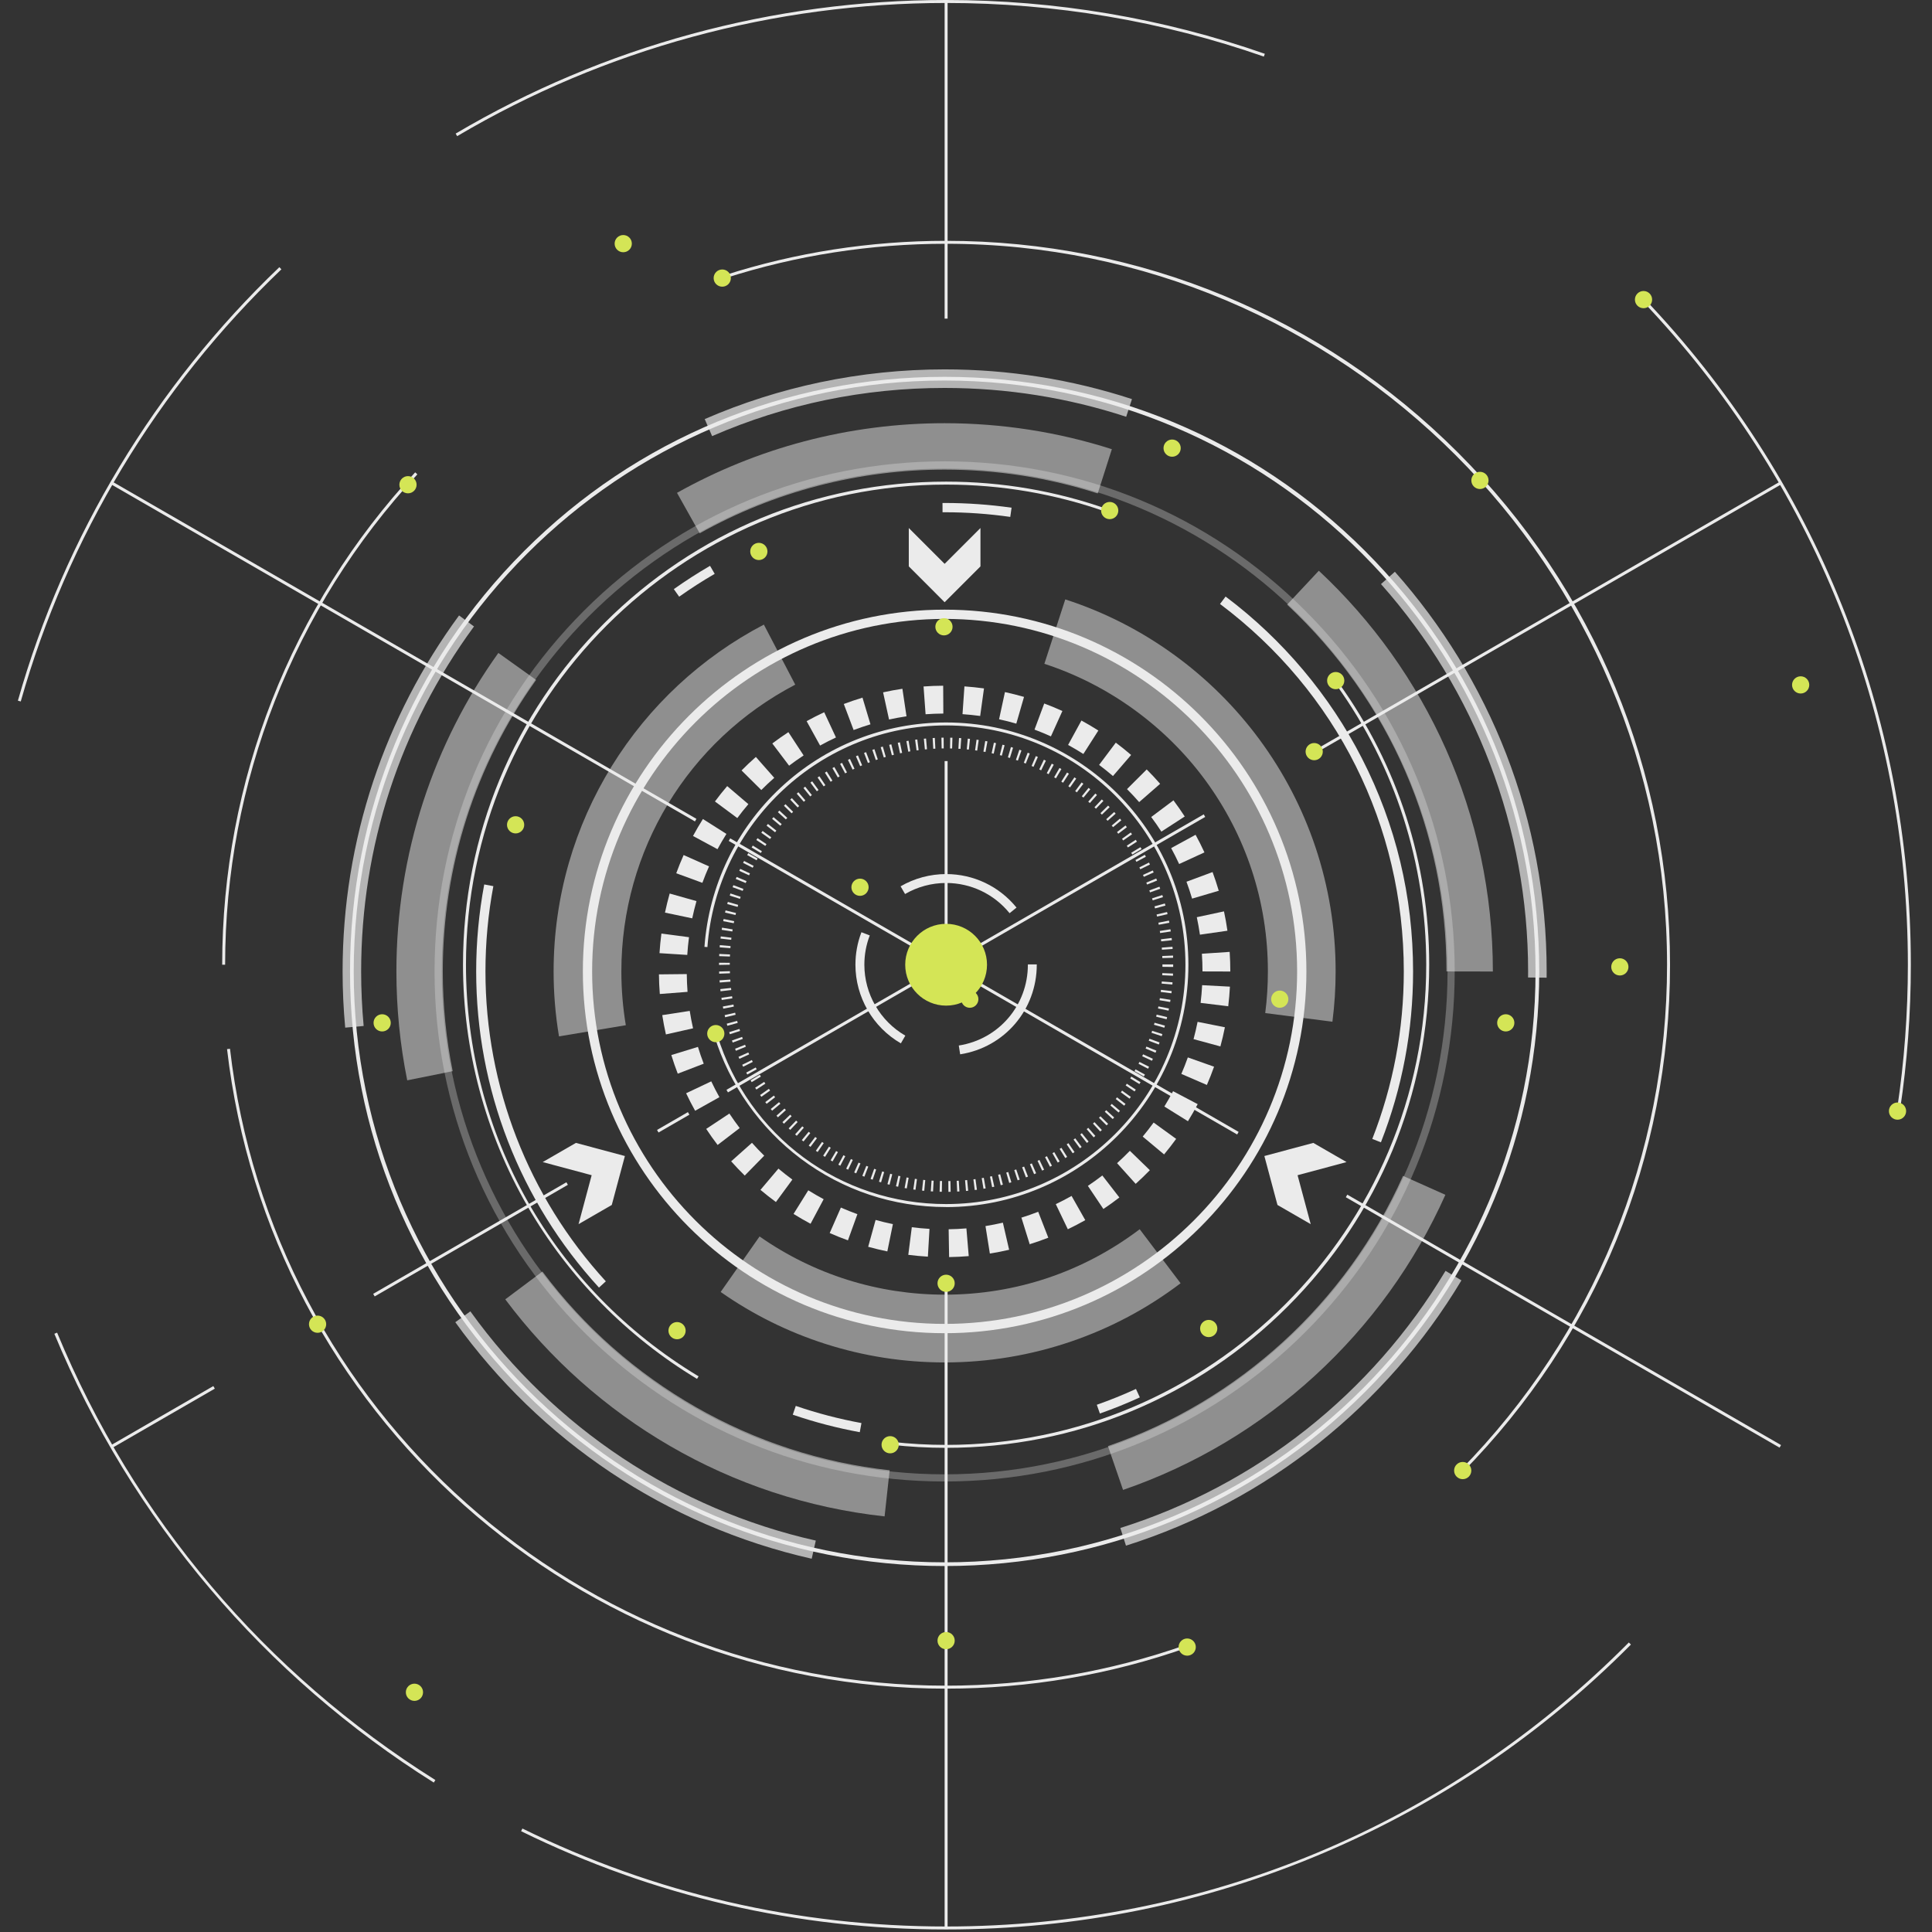 <svg width="324" height="324" viewBox="0 0 324 324" fill="none" xmlns="http://www.w3.org/2000/svg">
<rect x="0" y="0" width="324" height="324" fill="#333333" stroke="none"/>
<g opacity="0.9">
<path d="M76.669 22.832L76.416 22.402C101.219 7.747 129.66 0 158.665 0C176.999 0 194.979 3.036 212.115 9.021L211.949 9.49C194.868 3.523 176.941 0.498 158.665 0.498C129.751 0.498 101.396 8.219 76.669 22.832Z" fill="white"/>
<path d="M3.48 117.639L3 117.502C10.83 89.884 25.991 64.745 46.848 44.805L47.191 45.166C26.399 65.045 11.284 90.104 3.48 117.639Z" fill="white"/>
<path d="M72.745 298.938C58.609 290.068 45.964 279.109 35.16 266.356C24.287 253.523 15.522 239.163 9.115 223.677L9.577 223.486C22.457 254.617 44.394 280.56 73.012 298.515L72.748 298.938H72.745Z" fill="white"/>
<path d="M158.665 323.575C133.642 323.575 109.662 318.03 87.39 307.096L87.61 306.648C109.814 317.55 133.721 323.076 158.665 323.076C202.004 323.076 242.665 306.161 273.157 275.445L273.511 275.795C258.642 290.772 241.293 302.537 221.948 310.753C201.921 319.261 180.631 323.575 158.665 323.575Z" fill="white"/>
<path d="M318.651 186.045L318.156 185.969C319.348 178.024 319.954 169.888 319.954 161.787C319.954 120.029 304.089 80.441 275.283 50.313L275.644 49.97C304.54 80.192 320.452 119.903 320.452 161.791C320.452 169.916 319.846 178.078 318.651 186.049V186.045Z" fill="white"/>
<path d="M245.278 246.899L244.921 246.549C267.266 223.814 279.568 193.712 279.568 161.787C279.568 95.122 225.331 40.881 158.661 40.881C145.987 40.881 133.505 42.827 121.564 46.667L121.412 46.194C133.404 42.339 145.937 40.386 158.661 40.386C191.117 40.386 221.609 53.006 244.527 75.925C267.442 98.843 280.066 129.335 280.066 161.791C280.066 194.246 267.71 224.074 245.275 246.902L245.278 246.899Z" fill="white"/>
<path d="M158.665 283.192C97.003 283.192 45.159 237.084 38.076 175.941L38.571 175.883C45.624 236.773 97.255 282.69 158.665 282.69C172.494 282.69 186.056 280.38 198.968 275.824L199.134 276.293C186.168 280.867 172.555 283.188 158.665 283.188V283.192Z" fill="white"/>
<path d="M37.759 161.787H37.261C37.261 131.035 48.754 101.713 69.626 79.213L69.99 79.553C49.205 101.959 37.755 131.162 37.755 161.787H37.759Z" fill="white"/>
<path d="M158.665 242.805C155.597 242.805 152.507 242.632 149.478 242.293L149.532 241.798C152.543 242.138 155.615 242.311 158.661 242.311C203.062 242.311 239.181 206.191 239.181 161.791C239.181 144.818 233.976 128.592 224.125 114.867L224.529 114.575C234.442 128.386 239.68 144.713 239.68 161.787C239.68 183.446 231.258 203.794 215.963 219.089C200.669 234.384 180.32 242.805 158.661 242.805H158.665Z" fill="white"/>
<path d="M116.896 231.243C105.143 224.164 95.306 214.144 88.447 202.264C81.379 190.019 77.647 176.024 77.647 161.787C77.647 140.128 86.069 119.78 101.363 104.485C116.658 89.191 137.006 80.769 158.665 80.769C167.993 80.769 177.136 82.336 185.836 85.429L185.67 85.899C177.021 82.827 167.935 81.267 158.665 81.267C114.265 81.267 78.145 117.387 78.145 161.787C78.145 190.301 92.729 216.104 117.152 230.814L116.896 231.24V231.243Z" fill="white"/>
<path d="M158.665 202.423C149.789 202.423 141.36 199.618 134.292 194.315C127.455 189.186 122.314 181.879 119.816 173.746L120.293 173.598C125.491 190.539 140.912 201.925 158.665 201.925C180.797 201.925 198.799 183.919 198.799 161.791C198.799 139.663 180.793 121.657 158.665 121.657C137.739 121.657 120.156 137.984 118.636 158.827L118.138 158.791C118.881 148.572 123.426 139.085 130.931 132.079C138.475 125.036 148.323 121.159 158.661 121.159C181.067 121.159 199.297 139.388 199.297 161.794C199.297 184.2 181.067 202.43 158.661 202.43L158.665 202.423Z" fill="white"/>
<path d="M158.914 215.385H158.416V323.329H158.914V215.385Z" fill="white"/>
<path d="M225.945 200.345L225.696 200.776L298.436 242.772L298.685 242.341L225.945 200.345Z" fill="white"/>
<path d="M158.79 161.573L158.541 162.005L207.472 190.255L207.721 189.823L158.79 161.573Z" fill="white"/>
<path d="M298.441 80.81L220.716 125.666L220.965 126.097L298.69 81.241L298.441 80.81Z" fill="white"/>
<path d="M201.868 136.569L158.538 161.575L158.787 162.007L202.117 137L201.868 136.569Z" fill="white"/>
<path d="M158.914 0.249H158.416V53.432H158.914V0.249Z" fill="white"/>
<path d="M158.914 127.635H158.416V161.787H158.914V127.635Z" fill="white"/>
<path d="M18.894 80.801L18.645 81.232L116.544 137.754L116.793 137.323L18.894 80.801Z" fill="white"/>
<path d="M122.459 140.594L122.21 141.026L158.542 162.002L158.792 161.571L122.459 140.594Z" fill="white"/>
<path d="M35.775 232.446L18.649 242.338L18.898 242.77L36.024 232.878L35.775 232.446Z" fill="white"/>
<path d="M94.984 198.267L62.584 216.98L62.833 217.411L95.233 198.698L94.984 198.267Z" fill="white"/>
<path d="M115.363 186.504L110.187 189.494L110.436 189.925L115.612 186.935L115.363 186.504Z" fill="white"/>
<path d="M158.538 161.563L121.831 182.765L122.08 183.196L158.787 161.995L158.538 161.563Z" fill="white"/>
<g style="mix-blend-mode:overlay">
<path d="M159.167 210.815V210.801L159.091 206.148H159.105C160.091 206.133 161.084 206.083 162.055 206.003H162.069V206.018L162.459 210.653H162.444C161.372 210.743 160.271 210.797 159.181 210.815H159.167ZM155.608 210.743H155.593C154.51 210.678 153.42 210.577 152.337 210.44H152.323V210.425L152.911 205.809H152.925C153.893 205.935 154.882 206.025 155.864 206.083H155.878L155.608 210.743ZM166 210.223L165.267 205.614H165.278C166.235 205.458 167.209 205.267 168.173 205.047H168.188V205.058L169.234 209.592H169.22C168.166 209.841 167.083 210.05 166.011 210.22H165.996L166 210.223ZM148.803 209.859H148.789C147.72 209.639 146.648 209.379 145.608 209.093L145.594 209.086L146.839 204.592H146.854C147.792 204.852 148.756 205.087 149.724 205.282H149.738V205.3L148.807 209.859H148.803ZM172.707 208.743L171.296 204.206V204.112L171.321 204.195C172.252 203.903 173.184 203.574 174.093 203.224L174.108 203.217L174.115 203.228L175.801 207.563L175.79 207.57C174.775 207.964 173.739 208.328 172.707 208.649V208.74V208.743ZM142.197 208.007L142.183 208C141.165 207.635 140.143 207.227 139.154 206.79L139.14 206.783L139.147 206.772L141.02 202.506L141.035 202.52C141.941 202.914 142.858 203.282 143.767 203.61L143.782 203.617V203.632L142.201 208.007H142.197ZM179.078 206.148L177.06 201.942L177.071 201.932C177.948 201.513 178.829 201.054 179.692 200.567L179.703 200.56L179.71 200.571L182.002 204.617L181.991 204.628C181.035 205.166 180.064 205.675 179.089 206.141L179.078 206.148ZM135.931 205.227L135.92 205.22C134.963 204.711 134.01 204.159 133.09 203.585L133.079 203.574L133.09 203.563L135.552 199.614L135.562 199.625C136.393 200.145 137.255 200.639 138.118 201.101L138.129 201.109L135.934 205.227H135.931ZM185.042 202.747L185.031 202.737L182.439 198.874L182.454 198.863C183.258 198.325 184.067 197.744 184.85 197.141L184.861 197.131L184.872 197.141L187.72 200.82L187.709 200.831C186.843 201.498 185.951 202.141 185.056 202.74L185.045 202.751L185.042 202.747ZM130.122 201.582L130.112 201.571C129.238 200.928 128.375 200.253 127.541 199.553L127.531 199.542L130.541 195.983H130.581L130.566 195.997C131.314 196.622 132.086 197.235 132.873 197.809L132.884 197.82L132.873 197.831L130.122 201.582ZM190.456 198.535L187.334 195.066L187.345 195.055C188.07 194.398 188.785 193.712 189.471 193.005L189.482 192.994L189.493 193.005L192.832 196.243L192.821 196.253C192.063 197.037 191.269 197.798 190.467 198.52L190.456 198.531V198.535ZM124.895 197.145L124.885 197.134C124.112 196.38 123.361 195.589 122.639 194.781L122.625 194.795V194.752L122.632 194.745L126.105 191.651L126.116 191.662C126.762 192.391 127.448 193.109 128.151 193.799L128.162 193.81L128.151 193.82L124.895 197.145ZM195.214 193.597L195.203 193.586L191.633 190.604L191.644 190.593C192.269 189.842 192.879 189.059 193.456 188.265L193.467 188.254L193.478 188.265L197.246 190.994L197.236 191.005C196.597 191.886 195.922 192.752 195.229 193.586L195.218 193.597H195.214ZM120.347 192.008L120.336 191.998C119.672 191.131 119.037 190.236 118.441 189.333L118.43 189.323L118.441 189.312L122.314 186.749H122.376L122.336 186.771C122.874 187.579 123.448 188.384 124.04 189.164L124.051 189.175L124.04 189.185L120.347 192.012V192.008ZM199.225 188.034L199.21 188.023L195.257 185.561H195.265C195.777 184.724 196.268 183.865 196.719 183.006L196.727 182.995L196.741 183.002L200.856 185.168L200.849 185.179C200.34 186.146 199.795 187.103 199.228 188.016L199.221 188.03L199.225 188.034ZM116.575 186.276L116.568 186.265C116.037 185.316 115.532 184.338 115.07 183.352L115.062 183.341L115.077 183.334L119.279 181.345L119.286 181.359C119.701 182.24 120.156 183.125 120.639 183.984L120.647 183.998L116.575 186.276ZM202.394 181.951L202.383 181.944L198.113 180.096L198.12 180.082C198.506 179.19 198.871 178.266 199.196 177.342L199.203 177.331L203.603 178.887L203.596 178.901C203.231 179.926 202.831 180.948 202.401 181.937L202.394 181.951ZM113.662 180.056L113.655 180.042C113.265 179.031 112.907 177.992 112.586 176.945V176.93H112.597L117.044 175.566L117.051 175.58C117.337 176.522 117.661 177.461 118.012 178.374V178.385L118.001 178.392L113.658 180.056H113.662ZM204.661 175.483H204.647L200.156 174.263L200.163 174.248C200.419 173.299 200.647 172.331 200.835 171.378V171.364L205.415 172.274V172.288C205.202 173.353 204.953 174.421 204.665 175.472V175.486L204.661 175.483ZM111.673 173.479V173.465C111.434 172.418 111.229 171.335 111.063 170.252V170.238H111.074L115.672 169.53V169.545C115.82 170.512 116.008 171.487 116.225 172.44V172.454H116.214L111.676 173.476L111.673 173.479ZM205.96 168.747L201.344 168.187V168.173C201.463 167.202 201.549 166.213 201.6 165.231V165.216H201.618L206.26 165.462V165.476C206.202 166.552 206.112 167.646 205.979 168.722L206.029 168.747H205.96ZM110.651 166.696V166.682C110.565 165.603 110.514 164.505 110.507 163.419V163.404H110.521L115.185 163.354L115.174 163.375C115.185 164.354 115.228 165.346 115.301 166.321V166.336L110.651 166.696ZM206.329 162.924L201.661 162.91C201.661 161.928 201.625 160.935 201.56 159.957V159.943H201.575L206.217 159.632V159.647C206.289 160.726 206.325 161.823 206.325 162.91V162.924H206.329ZM115.257 160.141H115.243L110.601 159.845V159.831C110.669 158.759 110.774 157.661 110.918 156.575V156.56H110.936L115.546 157.17V157.185C115.416 158.156 115.319 159.145 115.257 160.123V160.137V160.141ZM201.228 156.744V156.73C201.087 155.762 200.914 154.784 200.708 153.828V153.813H200.719L205.267 152.838V152.853C205.495 153.907 205.686 154.99 205.841 156.073V156.087H205.831L201.224 156.748L201.228 156.744ZM116.088 154.004H116.073L111.521 153.048V153.033C111.745 151.979 112.008 150.911 112.301 149.86L112.308 149.846L116.799 151.117V151.127C116.532 152.07 116.293 153.033 116.091 153.994V154.008L116.088 154.004ZM199.929 150.694L199.91 150.683C199.633 149.745 199.318 148.799 198.979 147.882L198.972 147.871L198.986 147.864L203.347 146.247L203.354 146.261C203.73 147.279 204.076 148.323 204.379 149.355H204.477L199.925 150.698L199.929 150.694ZM117.784 148.052L117.773 148.045L113.405 146.446L113.413 146.435C113.781 145.428 114.192 144.41 114.64 143.406L114.647 143.392L118.91 145.294L118.903 145.305C118.506 146.189 118.138 147.106 117.795 148.034L117.788 148.048L117.784 148.052ZM197.745 144.897L197.737 144.883C197.329 143.995 196.885 143.107 196.413 142.244L196.405 142.229L196.416 142.222L200.502 139.995L200.51 140.009C201.03 140.959 201.524 141.944 201.979 142.933L201.986 142.944L201.972 142.955L197.748 144.897H197.745ZM120.322 142.41L120.311 142.403L116.217 140.193L116.225 140.183C116.741 139.226 117.297 138.277 117.874 137.36L117.885 137.349L117.896 137.36L121.823 139.85C121.296 140.684 120.798 141.54 120.333 142.399L120.325 142.41H120.322ZM194.774 139.457L194.756 139.45C194.225 138.63 193.662 137.818 193.07 137.028L193.059 137.017L193.07 137.006L196.792 134.219L196.802 134.23C197.449 135.096 198.077 135.995 198.669 136.908H198.712L198.669 136.937L194.774 139.457ZM123.643 137.19L123.632 137.179L119.896 134.407L119.907 134.396C120.553 133.526 121.239 132.663 121.943 131.84L121.957 131.833L121.964 131.84L125.524 134.873H125.491C124.859 135.613 124.242 136.389 123.657 137.179L123.646 137.19H123.643ZM191.038 134.515L191.027 134.504C190.384 133.768 189.709 133.042 189.012 132.346L189.002 132.335L192.305 129.036L192.315 129.046C193.081 129.812 193.832 130.613 194.546 131.436L194.557 131.447L194.546 131.458L191.041 134.515H191.038ZM127.675 132.49L127.664 132.479L124.361 129.205L124.372 129.194C125.137 128.422 125.935 127.667 126.747 126.953L126.758 126.942L126.769 126.953L129.844 130.443L129.834 130.454C129.097 131.1 128.375 131.783 127.682 132.479L127.671 132.49H127.675ZM186.644 130.144L186.634 130.133C185.886 129.49 185.11 128.869 184.331 128.285L184.32 128.274L184.331 128.263L187.125 124.541L187.135 124.552C188.002 125.202 188.861 125.895 189.68 126.599L189.691 126.61L189.68 126.621L186.644 130.144ZM132.335 128.407L129.52 124.682L129.53 124.671C130.4 124.014 131.299 123.379 132.202 122.791L132.212 122.78L134.768 126.686L134.757 126.696C133.934 127.234 133.122 127.808 132.342 128.4L132.332 128.411L132.335 128.407ZM181.677 126.444L181.667 126.436C180.836 125.906 179.984 125.4 179.133 124.935L179.118 124.928L179.129 124.913L181.36 120.83L181.371 120.841C182.324 121.361 183.266 121.917 184.175 122.498L184.19 122.491L184.197 122.509L181.685 126.44L181.677 126.444ZM137.53 125.029L135.274 120.942L135.288 120.932C136.241 120.405 137.223 119.906 138.205 119.452L138.219 119.444L138.226 119.455L140.19 123.671L140.179 123.682C139.302 124.09 138.418 124.538 137.548 125.021L137.533 125.029H137.53ZM176.245 123.487H176.194L176.205 123.476C175.321 123.076 174.415 122.7 173.505 122.361L173.49 122.354L175.118 117.982H175.133C176.151 118.365 177.165 118.784 178.151 119.231H178.169L178.158 119.253L176.245 123.484V123.487ZM143.154 122.43L141.508 118.062L141.522 118.055C142.529 117.676 143.569 117.322 144.616 117.008V116.914L145.98 121.473H145.966C145.027 121.758 144.081 122.076 143.168 122.422L143.154 122.43ZM170.437 121.354H170.426C169.491 121.08 168.527 120.838 167.563 120.628H167.549V120.61L168.531 116.066H168.545C169.61 116.3 170.675 116.567 171.714 116.867L171.729 116.874L170.433 121.358L170.437 121.354ZM149.095 120.668L148.096 116.105H148.11C149.168 115.867 150.251 115.672 151.323 115.51H151.337V115.524L152.023 120.127H152.009C151.048 120.271 150.07 120.451 149.11 120.661H149.095V120.668ZM164.329 120.098L164.343 120.065C163.383 119.935 162.401 119.834 161.43 119.766H161.416V119.751L161.737 115.109H161.751C162.838 115.188 163.932 115.3 165.004 115.445H165.018L164.376 120.069L164.325 120.101L164.329 120.098ZM155.221 119.776V119.762L154.882 115.123H154.896C155.972 115.044 157.069 115.001 158.163 114.997L158.174 115.012L158.199 119.665H158.185C157.207 119.672 156.214 119.708 155.236 119.78H155.221V119.776Z" fill="white"/>
</g>
<path d="M158.416 223.58C124.964 223.58 97.746 196.362 97.746 162.91C97.746 129.458 124.964 102.24 158.416 102.24C191.868 102.24 219.086 129.458 219.086 162.91C219.086 196.362 191.868 223.58 158.416 223.58ZM158.416 103.792C125.82 103.792 99.302 130.31 99.302 162.906C99.302 195.503 125.82 222.02 158.416 222.02C191.012 222.02 217.53 195.503 217.53 162.906C217.53 130.31 191.012 103.792 158.416 103.792Z" fill="white"/>
<path opacity="0.5" d="M158.43 228.482H158.405C151.579 228.482 144.847 227.435 138.392 225.366C132.147 223.367 126.253 220.443 120.871 216.674L120.86 216.663L120.867 216.652L127.379 207.361H127.386C136.512 213.743 147.244 217.114 158.42 217.118C170.332 217.118 181.638 213.324 191.117 206.155L191.128 206.144L197.986 215.201L197.976 215.212C192.409 219.432 186.247 222.71 179.649 224.966C172.83 227.298 165.693 228.482 158.438 228.482H158.43ZM93.743 173.804V173.79C93.144 170.22 92.841 166.559 92.841 162.91C92.841 156.719 93.707 150.593 95.403 144.698C97.053 138.988 99.475 133.523 102.612 128.454C108.825 118.405 117.636 110.21 128.086 104.756L128.101 104.745L128.108 104.76L133.364 114.817L133.35 114.824C115.369 124.227 104.2 142.655 104.204 162.91C104.204 165.935 104.453 168.963 104.948 171.916V171.931H104.937L93.746 173.801L93.743 173.804ZM223.45 171.342H223.435L212.184 169.895V169.884C212.48 167.584 212.628 165.238 212.628 162.91C212.628 151.229 208.967 140.103 202.051 130.732C195.359 121.675 185.811 114.784 175.158 111.33H175.147V111.311L178.649 100.518L178.663 100.525C185.172 102.634 191.29 105.749 196.846 109.774C202.333 113.748 207.159 118.527 211.187 123.978C215.259 129.49 218.429 135.576 220.602 142.063C222.847 148.767 223.988 155.78 223.988 162.906C223.988 165.718 223.807 168.552 223.45 171.324V171.339V171.342Z" fill="white"/>
<g style="mix-blend-mode:overlay">
<path d="M144.186 240.181C140.385 239.484 136.606 238.499 132.949 237.246L133.454 235.773C137.035 237.001 140.742 237.968 144.468 238.65L144.186 240.181ZM184.453 237.051L183.937 235.582C186.157 234.802 188.366 233.911 190.503 232.929L191.153 234.344C188.973 235.344 186.72 236.257 184.453 237.051ZM100.45 215.934C87.169 201.423 79.856 182.594 79.856 162.91C79.856 158.008 80.311 153.102 81.206 148.323L82.737 148.608C81.856 153.29 81.412 158.102 81.412 162.906C81.412 182.201 88.581 200.657 101.598 214.88L100.45 215.93V215.934ZM231.583 191.568L230.135 191.001C233.64 182.056 235.42 172.606 235.42 162.91C235.42 138.45 224.186 115.99 204.6 101.287L205.535 100.042C215.082 107.211 222.995 116.603 228.413 127.209C234.095 138.327 236.976 150.337 236.976 162.91C236.976 172.801 235.164 182.442 231.583 191.568ZM113.9 100.067L113.001 98.796C114.961 97.407 117.004 96.093 119.076 94.891L119.856 96.237C117.824 97.414 115.82 98.703 113.9 100.067ZM169.422 86.686C165.802 86.169 162.102 85.906 158.416 85.906H158.066L158.059 84.35H158.416C162.174 84.35 165.95 84.617 169.642 85.144L169.422 86.686Z" fill="white"/>
</g>
<path opacity="0.3" d="M158.416 248.447C135.566 248.447 114.088 239.549 97.93 223.392C81.773 207.234 72.875 185.756 72.875 162.906C72.875 140.056 81.773 118.578 97.93 102.421C114.088 86.263 135.566 77.365 158.416 77.365C181.266 77.365 202.744 86.263 218.902 102.421C235.059 118.578 243.957 140.056 243.957 162.906C243.957 185.756 235.059 207.234 218.902 223.392C202.744 239.549 181.266 248.447 158.416 248.447ZM158.416 78.571C111.911 78.571 74.077 116.405 74.077 162.91C74.077 209.415 111.911 247.249 158.416 247.249C204.921 247.249 242.755 209.415 242.755 162.91C242.755 116.405 204.921 78.571 158.416 78.571Z" fill="white"/>
<path opacity="0.5" d="M148.348 254.299H148.334C141.937 253.602 135.609 252.227 129.523 250.213C123.571 248.242 117.799 245.65 112.366 242.495C107.005 239.387 101.937 235.716 97.299 231.586C92.674 227.467 88.451 222.868 84.747 217.916L84.737 217.905L84.747 217.894L90.963 213.241L90.974 213.252C104.926 231.907 126.141 244.047 149.178 246.563H149.193V246.578L148.348 254.295V254.299ZM188.341 249.866L188.334 249.852L185.807 242.513L185.821 242.506C207.773 234.95 225.8 218.443 235.286 197.21L235.294 197.199L242.394 200.372L242.387 200.383C239.827 206.112 236.662 211.599 232.98 216.696C229.327 221.753 225.143 226.453 220.544 230.673C215.934 234.9 210.881 238.668 205.524 241.874C200.095 245.119 194.315 247.808 188.348 249.859L188.337 249.866H188.341ZM68.29 181.172V181.157C67.085 175.19 66.478 169.046 66.478 162.91C66.478 153.167 67.994 143.576 70.987 134.392C73.882 125.505 78.116 117.138 83.567 109.514L83.578 109.503L83.589 109.51L89.906 114.026L89.895 114.037C79.668 128.353 74.261 145.254 74.257 162.913C74.257 168.537 74.813 174.162 75.914 179.623V179.638L68.29 181.175V181.172ZM250.354 162.924L242.575 162.91C242.575 139.352 233.084 117.509 215.866 101.406L215.855 101.395L215.866 101.385L221.169 95.713L221.179 95.724C225.666 99.912 229.749 104.572 233.312 109.568C236.904 114.607 239.997 120.025 242.499 125.668C245.051 131.418 247.007 137.446 248.321 143.59C249.671 149.904 250.357 156.401 250.357 162.91V162.924H250.354ZM117.34 89.436L117.333 89.422L113.535 82.65L113.55 82.642C120.257 78.885 127.422 75.982 134.851 74.022C142.5 72.001 150.427 70.972 158.405 70.972H158.412C167.978 70.972 177.411 72.434 186.431 75.322L186.457 75.278V75.333L185.995 76.787L184.092 82.744H184.078C175.811 80.098 167.177 78.755 158.412 78.755C144.024 78.755 129.826 82.448 117.351 89.433L117.34 89.443V89.436Z" fill="white"/>
<path d="M158.416 262.627C131.779 262.627 106.738 252.256 87.906 233.42C69.074 214.588 58.699 189.543 58.699 162.91C58.699 136.277 69.07 111.232 87.906 92.4C106.738 73.567 131.783 63.193 158.416 63.193C185.049 63.193 210.094 73.564 228.926 92.4C247.758 111.232 258.133 136.277 258.133 162.91C258.133 189.543 247.762 214.588 228.926 233.42C210.094 252.252 185.049 262.627 158.416 262.627ZM158.416 63.814C103.775 63.814 59.32 108.268 59.32 162.91C59.32 217.551 103.775 262.006 158.416 262.006C213.057 262.006 257.512 217.551 257.512 162.91C257.512 108.268 213.057 63.814 158.416 63.814Z" fill="white"/>
<path opacity="0.7" d="M136.125 261.399H136.111C130.072 260.035 124.13 258.1 118.445 255.645C112.853 253.234 107.449 250.292 102.374 246.899C97.346 243.538 92.591 239.701 88.234 235.488C83.892 231.286 79.899 226.666 76.373 221.76L76.362 221.767V221.735L76.369 221.728L78.881 219.919L78.892 219.93C92.916 239.452 113.481 253.097 136.793 258.356H136.808V258.374L136.125 261.392V261.399ZM188.836 259.205L188.821 259.194L187.886 256.248L187.915 256.23V256.237C210.718 249.036 230.07 233.73 242.409 213.136L242.419 213.122L242.43 213.133L245.087 214.721L245.076 214.736C241.957 219.941 238.34 224.901 234.33 229.471C230.33 234.03 225.894 238.25 221.15 242.022C216.378 245.812 211.238 249.184 205.874 252.043C200.434 254.945 194.705 257.353 188.836 259.208V259.205ZM57.891 172.342V172.328C57.602 169.22 57.454 166.054 57.454 162.91C57.454 151.987 59.19 141.24 62.612 130.967C65.922 121.036 70.756 111.701 76.972 103.229L76.99 103.222H76.997L79.517 105.077H79.477C67.106 121.939 60.565 141.933 60.565 162.91C60.565 165.949 60.706 169.025 60.984 172.043V172.057H60.973L57.891 172.339V172.342ZM259.371 163.96L256.259 163.928V163.913C256.259 163.541 256.267 163.217 256.267 162.91C256.267 138.934 247.509 115.871 231.604 97.962L231.594 97.952L233.922 95.887L233.933 95.898C237.893 100.359 241.477 105.193 244.585 110.275C247.726 115.409 250.422 120.852 252.592 126.447C257.093 138.071 259.378 150.34 259.378 162.913C259.378 163.282 259.378 163.621 259.371 163.949V163.964V163.96ZM119.423 73.134L119.416 73.123L118.181 70.282L118.196 70.275C124.412 67.572 130.931 65.496 137.566 64.103C144.377 62.673 151.388 61.947 158.412 61.947V61.962L158.423 61.947C169.151 61.947 179.714 63.623 189.818 66.925L189.832 66.933L188.865 69.889H188.85C179.06 66.684 168.819 65.059 158.42 65.059C144.872 65.059 131.758 67.774 119.437 73.131L119.427 73.138L119.423 73.134Z" fill="white"/>
<path d="M158.416 94.558L152.406 88.548V94.984L158.416 100.995L164.426 94.984V88.548L158.416 94.558Z" fill="white"/>
<path d="M99.223 197.084L97.024 205.292L102.594 202.076L104.796 193.867L96.584 191.666L91.014 194.882L99.223 197.084Z" fill="white"/>
<path d="M217.606 197.084L225.818 194.882L220.244 191.666L212.036 193.867L214.234 202.076L219.808 205.292L217.606 197.084Z" fill="white"/>
<path d="M161.022 176.811L160.791 175.335C167.502 174.288 172.375 168.592 172.375 161.787V161.729H173.869V161.776C173.869 169.332 168.466 175.649 161.022 176.811ZM151.077 174.97C146.377 172.259 143.457 167.209 143.457 161.787C143.457 159.91 143.796 158.073 144.464 156.336L145.861 156.874C145.258 158.441 144.955 160.094 144.955 161.791C144.955 166.678 147.587 171.23 151.824 173.678L151.077 174.974V174.97ZM169.31 153.145C166.693 149.925 162.813 148.077 158.665 148.077C156.243 148.077 153.86 148.716 151.781 149.929L151.03 148.637C153.341 147.294 155.983 146.583 158.669 146.583C163.267 146.583 167.57 148.633 170.473 152.203L169.31 153.145Z" fill="white"/>
<path d="M158.665 168.646C162.453 168.646 165.524 165.575 165.524 161.787C165.524 157.999 162.453 154.929 158.665 154.929C154.877 154.929 151.806 157.999 151.806 161.787C151.806 165.575 154.877 168.646 158.665 168.646Z" fill="#E6F85A"/>
<path d="M159.051 199.87L159.037 198.066C159.152 198.066 159.271 198.066 159.387 198.062L159.423 199.867C159.3 199.867 159.178 199.87 159.051 199.874V199.87ZM157.947 199.863C157.824 199.863 157.698 199.86 157.575 199.856L157.629 198.051C157.744 198.051 157.864 198.058 157.979 198.058L157.947 199.863ZM160.524 199.827L160.441 198.026C160.556 198.019 160.676 198.015 160.791 198.008L160.896 199.809C160.773 199.816 160.65 199.824 160.524 199.827ZM156.47 199.809C156.347 199.802 156.225 199.795 156.098 199.787L156.221 197.986C156.337 197.993 156.452 198.001 156.571 198.008L156.47 199.809ZM161.997 199.726L161.845 197.928C161.961 197.918 162.076 197.907 162.192 197.896L162.365 199.694C162.242 199.704 162.12 199.715 161.997 199.726ZM154.997 199.697C154.875 199.686 154.752 199.672 154.629 199.661L154.821 197.867C154.936 197.878 155.052 197.892 155.167 197.903L154.997 199.701V199.697ZM163.466 199.571L163.242 197.78C163.358 197.766 163.473 197.752 163.589 197.737L163.831 199.524C163.708 199.542 163.585 199.556 163.462 199.571H163.466ZM153.528 199.528L153.164 199.477L153.424 197.69L153.774 197.737L153.532 199.524L153.528 199.528ZM164.932 199.358L164.636 197.578L164.982 197.52L165.296 199.296L164.932 199.358ZM152.07 199.3L151.705 199.235L152.034 197.459L152.38 197.52L152.07 199.296V199.3ZM166.383 199.087L166.018 197.318L166.361 197.246L166.744 199.011L166.383 199.087ZM150.619 199.019L150.258 198.939L150.655 197.178L150.998 197.253L150.619 199.019ZM167.823 198.762L167.39 197.011L167.733 196.925L168.184 198.672L167.827 198.762H167.823ZM149.182 198.679L148.825 198.585L149.29 196.842L149.63 196.932L149.178 198.679H149.182ZM169.249 198.38L168.751 196.643C168.863 196.611 168.975 196.578 169.086 196.546L169.606 198.275C169.487 198.311 169.368 198.347 169.249 198.38ZM147.76 198.286L147.406 198.177L147.94 196.452L148.276 196.553L147.756 198.282L147.76 198.286ZM170.66 197.943L170.094 196.228L170.426 196.116L171.007 197.824L170.657 197.943H170.66ZM146.348 197.835L145.998 197.712L146.601 196.012L146.933 196.127L146.348 197.835ZM172.054 197.452L171.415 195.762L171.747 195.636L172.397 197.318L172.054 197.448V197.452ZM144.959 197.329C144.843 197.286 144.728 197.239 144.612 197.192L145.283 195.517C145.392 195.56 145.5 195.604 145.608 195.643L144.959 197.329ZM173.422 196.907L172.721 195.243C172.83 195.196 172.934 195.152 173.043 195.106L173.761 196.762C173.649 196.809 173.537 196.86 173.422 196.907ZM143.583 196.77L143.248 196.622L143.977 194.972L144.302 195.113L143.583 196.77ZM174.765 196.311L173.999 194.676C174.104 194.625 174.209 194.578 174.317 194.528L175.097 196.156C174.985 196.21 174.877 196.261 174.765 196.315V196.311ZM142.237 196.156L141.905 195.994L142.699 194.373L143.017 194.528L142.237 196.156ZM176.089 195.661L175.259 194.059L175.57 193.896L176.414 195.492L176.089 195.661ZM140.916 195.492C140.807 195.434 140.699 195.376 140.591 195.319L141.446 193.73L141.757 193.896L140.916 195.492ZM177.385 194.961L176.497 193.387C176.598 193.329 176.699 193.272 176.801 193.214L177.703 194.777C177.598 194.838 177.49 194.9 177.382 194.961H177.385ZM139.62 194.773C139.511 194.712 139.407 194.651 139.298 194.586L140.219 193.033L140.522 193.21L139.62 194.773ZM178.652 194.21L177.703 192.676L178.003 192.488L178.963 194.015L178.652 194.21ZM138.356 194.008C138.252 193.943 138.147 193.875 138.046 193.81L139.024 192.293L139.32 192.485L138.356 194.012V194.008ZM179.894 193.409L178.887 191.911L179.176 191.712L180.197 193.2L179.894 193.405V193.409ZM137.122 193.196C137.021 193.127 136.92 193.055 136.818 192.983L137.855 191.507C137.948 191.575 138.046 191.64 138.143 191.705L137.122 193.192V193.196ZM181.1 192.564L180.035 191.109L180.32 190.9L181.396 192.348L181.1 192.564ZM135.92 192.333C135.822 192.261 135.721 192.185 135.624 192.109L136.717 190.673C136.811 190.745 136.905 190.813 136.999 190.886L135.92 192.333ZM182.273 191.673L181.158 190.254C181.248 190.182 181.338 190.11 181.428 190.037L182.562 191.442C182.464 191.521 182.367 191.597 182.273 191.673ZM134.754 191.431C134.656 191.355 134.562 191.276 134.465 191.196L135.613 189.803C135.703 189.879 135.793 189.951 135.884 190.023L134.75 191.427L134.754 191.431ZM183.41 190.738L182.24 189.362C182.331 189.287 182.417 189.211 182.504 189.135L183.692 190.496C183.598 190.579 183.504 190.658 183.41 190.738ZM133.62 190.478C133.526 190.395 133.436 190.315 133.342 190.232L134.544 188.886C134.631 188.962 134.718 189.041 134.808 189.117L133.62 190.478ZM184.515 189.756L183.291 188.427C183.378 188.348 183.461 188.269 183.547 188.189L184.785 189.503C184.695 189.59 184.605 189.673 184.515 189.756ZM132.526 189.485C132.436 189.398 132.346 189.315 132.259 189.229L133.512 187.929C133.595 188.009 133.682 188.092 133.765 188.171L132.526 189.485ZM185.58 188.731L184.302 187.453L184.551 187.204L185.836 188.471L185.576 188.731H185.58ZM131.472 188.453C131.386 188.366 131.299 188.276 131.212 188.186L132.516 186.937C132.595 187.02 132.678 187.103 132.761 187.189L131.472 188.453ZM186.605 187.666L185.276 186.442L185.515 186.182L186.85 187.399L186.601 187.669L186.605 187.666ZM130.462 187.377C130.379 187.287 130.296 187.193 130.216 187.103L131.563 185.904L131.797 186.164L130.462 187.377ZM187.587 186.565L186.215 185.392L186.442 185.124L187.825 186.287L187.587 186.568V186.565ZM129.491 186.265L129.256 185.984L130.646 184.832L130.873 185.103L129.491 186.262V186.265ZM188.525 185.424L187.11 184.305L187.33 184.027L188.753 185.135L188.525 185.424ZM128.563 185.117L128.339 184.825L129.776 183.731L129.989 184.009L128.563 185.114V185.117ZM189.424 184.247L187.966 183.182L188.175 182.897L189.641 183.951L189.424 184.251V184.247ZM127.682 183.937L127.469 183.637L128.946 182.601L129.148 182.89L127.679 183.94L127.682 183.937ZM190.272 183.038L188.774 182.031L188.969 181.738L190.474 182.731L190.269 183.038H190.272ZM126.845 182.72L126.642 182.413L128.159 181.435L128.35 181.731L126.841 182.724L126.845 182.72ZM191.074 181.796L189.539 180.847L189.724 180.547L191.269 181.482L191.077 181.796H191.074ZM126.058 181.475L125.87 181.161L127.422 180.24L127.603 180.544L126.058 181.479V181.475ZM191.828 180.526L190.258 179.638L190.431 179.331L192.009 180.204L191.828 180.526ZM125.321 180.201C125.264 180.092 125.202 179.984 125.144 179.876L126.733 179.017C126.787 179.121 126.845 179.222 126.902 179.324L125.325 180.197L125.321 180.201ZM192.532 179.226L190.929 178.399C190.983 178.295 191.038 178.19 191.088 178.085L192.702 178.898C192.648 179.009 192.59 179.118 192.532 179.23V179.226ZM124.632 178.898C124.578 178.786 124.52 178.677 124.466 178.565L126.087 177.771C126.137 177.876 126.188 177.981 126.242 178.082L124.632 178.894V178.898ZM193.185 177.894L191.55 177.132L191.698 176.811L193.341 177.562L193.185 177.898V177.894ZM123.997 177.569L123.845 177.233L125.495 176.501L125.639 176.818L123.997 177.569ZM193.785 176.54L192.12 175.84C192.167 175.732 192.211 175.623 192.254 175.515L193.925 176.197C193.878 176.313 193.832 176.425 193.785 176.54ZM123.412 176.219L123.275 175.876L124.95 175.208L125.083 175.537L123.412 176.219ZM194.333 175.165L192.644 174.53C192.684 174.421 192.727 174.31 192.767 174.201L194.463 174.818C194.42 174.934 194.377 175.053 194.333 175.169V175.165ZM122.877 174.84C122.834 174.725 122.794 174.609 122.751 174.494L124.451 173.891C124.491 173.999 124.531 174.111 124.57 174.219L122.874 174.84H122.877ZM194.824 173.768L193.11 173.201L193.218 172.866L194.936 173.418L194.821 173.772L194.824 173.768ZM122.397 173.443L122.285 173.093L124.007 172.555L124.112 172.891L122.394 173.443H122.397ZM195.261 172.353L193.525 171.855L193.622 171.516L195.362 171.999L195.261 172.353ZM121.975 172.028C121.943 171.909 121.91 171.79 121.878 171.671L123.621 171.205C123.65 171.317 123.682 171.429 123.715 171.544L121.975 172.028ZM195.644 170.927L193.889 170.498L193.972 170.155L195.73 170.57L195.644 170.927ZM121.607 170.599C121.578 170.48 121.549 170.36 121.524 170.238L123.285 169.837L123.365 170.18L121.607 170.595V170.599ZM195.969 169.487L194.2 169.122L194.268 168.779L196.041 169.126C196.015 169.245 195.994 169.368 195.969 169.487ZM121.293 169.155L121.224 168.79L123 168.462L123.065 168.808L121.293 169.155ZM196.236 168.036L194.456 167.74L194.51 167.393L196.293 167.671L196.236 168.036ZM121.036 167.7C121.018 167.577 121 167.455 120.982 167.335L122.769 167.075C122.787 167.191 122.805 167.307 122.82 167.422L121.036 167.7ZM196.449 166.574L194.658 166.35L194.701 166L196.496 166.206C196.481 166.328 196.467 166.451 196.452 166.574H196.449ZM120.838 166.238C120.824 166.115 120.809 165.993 120.798 165.87L122.592 165.682C122.603 165.798 122.618 165.913 122.632 166.029L120.838 166.238ZM196.604 165.105L194.806 164.949L194.835 164.599L196.636 164.736C196.626 164.859 196.618 164.982 196.607 165.105H196.604ZM120.697 164.769C120.686 164.646 120.679 164.523 120.672 164.401L122.473 164.278L122.498 164.628L120.697 164.769ZM196.705 163.632L194.904 163.545C194.911 163.43 194.914 163.31 194.918 163.195L196.723 163.264C196.719 163.386 196.712 163.509 196.709 163.632H196.705ZM120.611 163.292L120.6 162.924L122.405 162.87L122.415 163.22L120.611 163.289V163.292ZM196.745 162.159L194.94 162.141V161.729H196.745V161.791C196.745 161.913 196.745 162.036 196.745 162.159ZM120.582 161.82V161.451L122.387 161.466V161.787L120.582 161.82ZM194.925 160.672C194.925 160.556 194.918 160.437 194.914 160.322L196.719 160.249C196.723 160.372 196.73 160.495 196.734 160.618L194.929 160.672H194.925ZM122.412 160.412L120.607 160.347C120.611 160.224 120.618 160.101 120.621 159.979L122.423 160.062C122.415 160.177 122.412 160.296 122.408 160.412H122.412ZM194.857 159.268C194.849 159.152 194.839 159.033 194.831 158.917L196.629 158.777C196.64 158.899 196.647 159.022 196.654 159.145L194.853 159.268H194.857ZM122.491 159.008L120.69 158.87L120.719 158.502L122.517 158.657L122.488 159.008H122.491ZM194.734 157.867L194.694 157.517L196.488 157.307L196.528 157.676L194.734 157.867ZM122.625 157.607L120.831 157.401L120.874 157.037L122.665 157.26L122.621 157.611L122.625 157.607ZM194.557 156.47L194.503 156.123L196.286 155.845L196.34 156.21L194.553 156.474L194.557 156.47ZM122.813 156.21L121.029 155.936C121.047 155.813 121.069 155.694 121.087 155.571L122.867 155.863C122.849 155.979 122.831 156.095 122.813 156.21ZM194.326 155.084L194.261 154.737L196.034 154.387L196.102 154.748L194.33 155.08L194.326 155.084ZM123.054 154.824L121.282 154.481C121.304 154.358 121.329 154.239 121.354 154.116L123.123 154.481C123.101 154.596 123.076 154.708 123.054 154.824ZM194.041 153.708L193.961 153.366L195.716 152.947L195.799 153.308L194.041 153.708ZM123.35 153.449L121.592 153.037C121.621 152.918 121.65 152.795 121.679 152.676L123.43 153.109C123.401 153.221 123.376 153.337 123.347 153.449H123.35ZM193.702 152.34L193.608 152.001L195.348 151.517L195.445 151.871L193.702 152.34ZM123.697 152.088L121.957 151.604L122.058 151.25L123.794 151.748L123.701 152.088H123.697ZM193.308 150.99L193.203 150.655L194.922 150.102L195.034 150.452L193.312 150.99H193.308ZM124.098 150.738L122.379 150.189C122.415 150.07 122.455 149.954 122.495 149.835L124.21 150.402C124.173 150.514 124.137 150.626 124.101 150.738H124.098ZM192.864 149.655L192.745 149.323L194.442 148.702L194.568 149.048L192.868 149.651L192.864 149.655ZM124.556 149.406L122.859 148.788L122.986 148.442L124.675 149.073L124.552 149.406H124.556ZM192.37 148.341C192.326 148.232 192.283 148.124 192.236 148.016L193.904 147.33C193.951 147.445 193.998 147.557 194.041 147.673L192.366 148.341H192.37ZM125.061 148.088L123.39 147.406L123.531 147.063L125.195 147.759L125.061 148.084V148.088ZM191.824 147.045C191.778 146.94 191.731 146.832 191.68 146.727L193.323 145.976C193.373 146.088 193.424 146.2 193.474 146.312L191.824 147.045ZM125.621 146.792L123.978 146.045C124.029 145.933 124.083 145.821 124.134 145.709L125.769 146.474C125.718 146.579 125.671 146.687 125.621 146.796V146.792ZM191.229 145.778C191.178 145.673 191.124 145.568 191.074 145.464L192.684 144.651C192.738 144.76 192.796 144.872 192.85 144.98L191.229 145.778ZM126.227 145.521L124.614 144.709C124.668 144.597 124.726 144.489 124.783 144.381L126.39 145.207L126.231 145.521H126.227ZM190.583 144.532L190.413 144.226L191.991 143.352L192.167 143.673L190.579 144.532H190.583ZM126.888 144.272L125.307 143.399C125.365 143.291 125.426 143.182 125.487 143.074L127.058 143.962L126.884 144.269L126.888 144.272ZM189.89 143.309L189.709 143.009L191.254 142.074C191.319 142.179 191.38 142.283 191.445 142.392L189.893 143.312L189.89 143.309ZM127.592 143.052L126.047 142.121C126.112 142.016 126.177 141.908 126.242 141.803L127.776 142.753C127.715 142.85 127.653 142.951 127.592 143.052ZM189.153 142.117C189.088 142.02 189.027 141.922 188.962 141.825L190.467 140.832C190.536 140.933 190.601 141.038 190.669 141.143L189.153 142.121V142.117ZM128.343 141.861L126.837 140.868L127.043 140.562L128.541 141.569L128.346 141.861H128.343ZM188.366 140.951C188.298 140.854 188.233 140.76 188.164 140.666L189.63 139.612C189.702 139.713 189.774 139.814 189.843 139.912L188.366 140.948V140.951ZM129.14 140.702L127.671 139.652C127.743 139.551 127.816 139.45 127.888 139.352L129.346 140.417C129.278 140.511 129.209 140.605 129.14 140.702ZM187.536 139.818C187.464 139.724 187.395 139.634 187.323 139.54L188.749 138.432C188.825 138.529 188.901 138.627 188.976 138.724L187.54 139.818H187.536ZM129.982 139.572L128.556 138.468C128.631 138.37 128.707 138.273 128.783 138.176L130.198 139.298C130.126 139.388 130.054 139.482 129.982 139.576V139.572ZM186.662 138.717L186.435 138.446L187.818 137.284L188.052 137.565L186.662 138.717ZM130.866 138.479L129.483 137.316L129.722 137.035L131.093 138.208L130.866 138.479ZM185.749 137.648L185.515 137.389L186.85 136.176L187.096 136.45L185.749 137.652V137.648ZM131.79 137.417L130.454 136.205C130.537 136.114 130.62 136.024 130.704 135.93L132.028 137.158C131.949 137.244 131.869 137.331 131.79 137.417ZM184.793 136.62C184.71 136.537 184.63 136.45 184.547 136.367L185.832 135.1C185.919 135.187 186.006 135.277 186.089 135.363L184.789 136.616L184.793 136.62ZM132.757 136.392L131.469 135.129C131.555 135.042 131.642 134.952 131.729 134.865L133.007 136.143C132.924 136.226 132.841 136.309 132.761 136.392H132.757ZM183.796 135.623L183.54 135.382L184.778 134.068L185.045 134.32L183.796 135.62V135.623ZM133.761 135.407L132.523 134.096C132.613 134.013 132.703 133.927 132.794 133.844L134.021 135.169C133.934 135.248 133.851 135.327 133.765 135.407H133.761ZM182.764 134.67C182.677 134.591 182.587 134.515 182.5 134.439L183.688 133.078C183.782 133.158 183.872 133.241 183.966 133.324L182.768 134.674L182.764 134.67ZM134.801 134.461L133.613 133.1L133.891 132.858L135.064 134.23L134.797 134.461H134.801ZM181.692 133.754C181.602 133.678 181.511 133.606 181.421 133.533L182.555 132.129C182.652 132.205 182.746 132.284 182.843 132.364L181.695 133.757L181.692 133.754ZM135.876 133.559L134.743 132.154L135.032 131.923L136.154 133.338L135.88 133.559H135.876ZM180.591 132.88L180.309 132.667L181.389 131.219L181.685 131.44L180.594 132.876L180.591 132.88ZM136.988 132.696L135.909 131.248C136.006 131.176 136.107 131.1 136.205 131.028L137.27 132.486L136.988 132.696ZM179.45 132.05C179.353 131.981 179.259 131.916 179.161 131.851L180.183 130.364C180.284 130.433 180.385 130.505 180.486 130.573L179.45 132.05ZM138.129 131.876L137.107 130.389C137.208 130.321 137.309 130.248 137.414 130.18L138.421 131.678C138.324 131.743 138.226 131.808 138.132 131.876H138.129ZM178.281 131.266C178.183 131.201 178.082 131.14 177.985 131.079L178.945 129.552C179.049 129.617 179.154 129.685 179.259 129.75L178.281 131.266ZM139.302 131.104L138.338 129.577L138.649 129.382L139.598 130.916L139.298 131.104H139.302ZM177.082 130.526L176.779 130.349L177.681 128.786L177.999 128.974L177.082 130.53V130.526ZM140.504 130.375L139.598 128.812C139.703 128.75 139.811 128.689 139.919 128.628L140.811 130.198L140.508 130.371L140.504 130.375ZM175.855 129.833C175.75 129.779 175.649 129.721 175.544 129.667L176.385 128.068C176.494 128.126 176.606 128.184 176.714 128.241L175.855 129.83V129.833ZM141.731 129.696L140.887 128.101C140.995 128.043 141.103 127.985 141.212 127.931L142.038 129.534L141.728 129.696H141.731ZM174.602 129.187L174.285 129.032L175.064 127.404L175.396 127.566L174.602 129.187ZM142.984 129.064L142.201 127.436C142.313 127.382 142.421 127.332 142.533 127.278L143.298 128.913L142.98 129.064H142.984ZM173.324 128.595L172.999 128.454L173.714 126.797L174.053 126.945L173.324 128.595ZM144.258 128.483L143.54 126.826C143.652 126.776 143.767 126.729 143.879 126.682L144.58 128.346C144.471 128.389 144.367 128.436 144.258 128.483ZM172.025 128.046L171.696 127.916L172.346 126.231C172.462 126.274 172.577 126.321 172.693 126.364L172.028 128.043L172.025 128.046ZM145.554 127.949L144.901 126.267L145.244 126.137L145.883 127.826L145.554 127.953V127.949ZM170.704 127.555L170.368 127.44L170.949 125.733L171.299 125.852L170.704 127.555ZM146.875 127.465L146.291 125.758L146.641 125.639L147.211 127.35L146.875 127.462V127.465ZM169.361 127.112L169.025 127.01L169.538 125.281L169.891 125.39L169.361 127.115V127.112ZM148.215 127.036L147.695 125.307L148.049 125.202L148.55 126.935L148.211 127.036H148.215ZM168.011 126.725L167.668 126.635L168.115 124.888L168.473 124.982L168.011 126.725ZM149.568 126.66L149.117 124.913L149.474 124.823L149.911 126.574L149.568 126.66ZM166.643 126.39L166.3 126.314L166.679 124.549L167.04 124.628L166.646 126.39H166.643ZM150.94 126.332L150.557 124.567L150.918 124.491L151.287 126.26L150.94 126.332ZM165.267 126.108L164.921 126.047L165.231 124.267L165.596 124.332L165.271 126.108H165.267ZM152.319 126.061L152.005 124.285L152.369 124.224L152.665 126.003L152.319 126.061ZM163.877 125.881L163.527 125.834L163.769 124.043L164.134 124.094L163.877 125.881ZM153.709 125.844L153.467 124.058L153.831 124.011L154.059 125.801L153.709 125.848V125.844ZM162.48 125.707C162.365 125.696 162.246 125.682 162.13 125.671L162.3 123.874C162.423 123.884 162.545 123.899 162.668 123.91L162.48 125.704V125.707ZM155.106 125.682L154.932 123.884C155.055 123.874 155.178 123.863 155.301 123.852L155.456 125.65C155.34 125.66 155.221 125.671 155.106 125.682ZM161.076 125.588C160.961 125.581 160.845 125.574 160.726 125.567L160.827 123.765C160.95 123.772 161.073 123.78 161.199 123.787L161.076 125.588ZM156.51 125.574L156.405 123.772C156.528 123.765 156.651 123.758 156.773 123.751L156.86 125.552C156.745 125.559 156.625 125.563 156.51 125.57V125.574ZM159.672 125.523C159.557 125.523 159.437 125.516 159.322 125.516L159.354 123.711C159.477 123.711 159.6 123.715 159.723 123.718L159.672 125.523ZM157.914 125.516L157.878 123.711C158.001 123.711 158.123 123.707 158.25 123.704L158.264 125.509C158.149 125.509 158.03 125.509 157.914 125.512V125.516Z" fill="white"/>
<path d="M68.42 82.733C69.218 82.733 69.864 82.086 69.864 81.289C69.864 80.491 69.218 79.845 68.42 79.845C67.623 79.845 66.976 80.491 66.976 81.289C66.976 82.086 67.623 82.733 68.42 82.733Z" fill="#E6F85A"/>
<path d="M196.568 76.596C197.365 76.596 198.012 75.95 198.012 75.152C198.012 74.355 197.365 73.708 196.568 73.708C195.77 73.708 195.124 74.355 195.124 75.152C195.124 75.95 195.77 76.596 196.568 76.596Z" fill="#E6F85A"/>
<path d="M127.26 93.923C128.057 93.923 128.704 93.277 128.704 92.479C128.704 91.682 128.057 91.035 127.26 91.035C126.462 91.035 125.816 91.682 125.816 92.479C125.816 93.277 126.462 93.923 127.26 93.923Z" fill="#E6F85A"/>
<path d="M186.099 87.065C186.897 87.065 187.543 86.418 187.543 85.621C187.543 84.823 186.897 84.177 186.099 84.177C185.302 84.177 184.656 84.823 184.656 85.621C184.656 86.418 185.302 87.065 186.099 87.065Z" fill="#E6F85A"/>
<path d="M121.123 48.079C121.921 48.079 122.567 47.432 122.567 46.635C122.567 45.837 121.921 45.191 121.123 45.191C120.326 45.191 119.679 45.837 119.679 46.635C119.679 47.432 120.326 48.079 121.123 48.079Z" fill="#E6F85A"/>
<path d="M104.518 42.303C105.316 42.303 105.962 41.657 105.962 40.859C105.962 40.062 105.316 39.415 104.518 39.415C103.721 39.415 103.074 40.062 103.074 40.859C103.074 41.657 103.721 42.303 104.518 42.303Z" fill="#E6F85A"/>
<path d="M86.469 139.767C87.267 139.767 87.913 139.121 87.913 138.324C87.913 137.526 87.267 136.88 86.469 136.88C85.672 136.88 85.025 137.526 85.025 138.324C85.025 139.121 85.672 139.767 86.469 139.767Z" fill="#E6F85A"/>
<path d="M64.088 172.978C64.886 172.978 65.532 172.331 65.532 171.534C65.532 170.736 64.886 170.09 64.088 170.09C63.291 170.09 62.645 170.736 62.645 171.534C62.645 172.331 63.291 172.978 64.088 172.978Z" fill="#E6F85A"/>
<path d="M158.304 106.557C159.101 106.557 159.748 105.911 159.748 105.113C159.748 104.316 159.101 103.67 158.304 103.67C157.507 103.67 156.86 104.316 156.86 105.113C156.86 105.911 157.507 106.557 158.304 106.557Z" fill="#E6F85A"/>
<path d="M224.002 115.582C224.8 115.582 225.446 114.935 225.446 114.138C225.446 113.341 224.8 112.694 224.002 112.694C223.205 112.694 222.558 113.341 222.558 114.138C222.558 114.935 223.205 115.582 224.002 115.582Z" fill="#E6F85A"/>
<path d="M252.52 172.978C253.317 172.978 253.964 172.331 253.964 171.534C253.964 170.736 253.317 170.09 252.52 170.09C251.722 170.09 251.076 170.736 251.076 171.534C251.076 172.331 251.722 172.978 252.52 172.978Z" fill="#E6F85A"/>
<path d="M158.665 216.656C159.462 216.656 160.109 216.01 160.109 215.212C160.109 214.415 159.462 213.768 158.665 213.768C157.868 213.768 157.221 214.415 157.221 215.212C157.221 216.01 157.868 216.656 158.665 216.656Z" fill="#E6F85A"/>
<path d="M202.704 224.237C203.502 224.237 204.148 223.59 204.148 222.793C204.148 221.995 203.502 221.349 202.704 221.349C201.907 221.349 201.26 221.995 201.26 222.793C201.26 223.59 201.907 224.237 202.704 224.237Z" fill="#E6F85A"/>
<path d="M318.218 187.778C319.015 187.778 319.662 187.131 319.662 186.334C319.662 185.536 319.015 184.89 318.218 184.89C317.42 184.89 316.774 185.536 316.774 186.334C316.774 187.131 317.42 187.778 318.218 187.778Z" fill="#E6F85A"/>
<path d="M245.3 248.061C246.097 248.061 246.744 247.415 246.744 246.617C246.744 245.82 246.097 245.173 245.3 245.173C244.503 245.173 243.856 245.82 243.856 246.617C243.856 247.415 244.503 248.061 245.3 248.061Z" fill="#E6F85A"/>
<path d="M113.543 224.598C114.34 224.598 114.987 223.951 114.987 223.154C114.987 222.356 114.34 221.71 113.543 221.71C112.745 221.71 112.099 222.356 112.099 223.154C112.099 223.951 112.745 224.598 113.543 224.598Z" fill="#E6F85A"/>
<path d="M149.28 243.729C150.077 243.729 150.723 243.083 150.723 242.285C150.723 241.488 150.077 240.842 149.28 240.842C148.482 240.842 147.836 241.488 147.836 242.285C147.836 243.083 148.482 243.729 149.28 243.729Z" fill="#E6F85A"/>
<path d="M69.503 285.242C70.301 285.242 70.947 284.595 70.947 283.798C70.947 283.001 70.301 282.354 69.503 282.354C68.706 282.354 68.059 283.001 68.059 283.798C68.059 284.595 68.706 285.242 69.503 285.242Z" fill="#E6F85A"/>
<path d="M53.259 223.515C54.057 223.515 54.703 222.868 54.703 222.071C54.703 221.273 54.057 220.627 53.259 220.627C52.462 220.627 51.815 221.273 51.815 222.071C51.815 222.868 52.462 223.515 53.259 223.515Z" fill="#E6F85A"/>
<path d="M158.665 276.579C159.462 276.579 160.109 275.932 160.109 275.135C160.109 274.337 159.462 273.691 158.665 273.691C157.868 273.691 157.221 274.337 157.221 275.135C157.221 275.932 157.868 276.579 158.665 276.579Z" fill="#E6F85A"/>
<path d="M199.095 277.662C199.892 277.662 200.539 277.015 200.539 276.218C200.539 275.42 199.892 274.774 199.095 274.774C198.297 274.774 197.651 275.42 197.651 276.218C197.651 277.015 198.297 277.662 199.095 277.662Z" fill="#E6F85A"/>
<path d="M271.651 163.592C272.449 163.592 273.095 162.946 273.095 162.148C273.095 161.351 272.449 160.704 271.651 160.704C270.854 160.704 270.208 161.351 270.208 162.148C270.208 162.946 270.854 163.592 271.651 163.592Z" fill="#E6F85A"/>
<path d="M301.974 116.304C302.771 116.304 303.418 115.657 303.418 114.86C303.418 114.062 302.771 113.416 301.974 113.416C301.176 113.416 300.53 114.062 300.53 114.86C300.53 115.657 301.176 116.304 301.974 116.304Z" fill="#E6F85A"/>
<path d="M220.392 127.494C221.19 127.494 221.836 126.848 221.836 126.05C221.836 125.253 221.19 124.606 220.392 124.606C219.595 124.606 218.949 125.253 218.949 126.05C218.949 126.848 219.595 127.494 220.392 127.494Z" fill="#E6F85A"/>
<path d="M248.188 82.011C248.985 82.011 249.632 81.364 249.632 80.567C249.632 79.769 248.985 79.123 248.188 79.123C247.39 79.123 246.744 79.769 246.744 80.567C246.744 81.364 247.39 82.011 248.188 82.011Z" fill="#E6F85A"/>
<path d="M275.622 51.688C276.42 51.688 277.066 51.042 277.066 50.245C277.066 49.447 276.42 48.801 275.622 48.801C274.825 48.801 274.178 49.447 274.178 50.245C274.178 51.042 274.825 51.688 275.622 51.688Z" fill="#E6F85A"/>
<path d="M162.636 169.007C163.433 169.007 164.08 168.36 164.08 167.563C164.08 166.765 163.433 166.119 162.636 166.119C161.838 166.119 161.192 166.765 161.192 167.563C161.192 168.36 161.838 169.007 162.636 169.007Z" fill="#E6F85A"/>
<path d="M214.617 169.007C215.414 169.007 216.061 168.36 216.061 167.563C216.061 166.765 215.414 166.119 214.617 166.119C213.819 166.119 213.173 166.765 213.173 167.563C213.173 168.36 213.819 169.007 214.617 169.007Z" fill="#E6F85A"/>
<path d="M120.04 174.782C120.838 174.782 121.484 174.136 121.484 173.338C121.484 172.541 120.838 171.895 120.04 171.895C119.243 171.895 118.596 172.541 118.596 173.338C118.596 174.136 119.243 174.782 120.04 174.782Z" fill="#E6F85A"/>
<path d="M144.226 150.236C145.023 150.236 145.67 149.589 145.67 148.792C145.67 147.994 145.023 147.348 144.226 147.348C143.428 147.348 142.782 147.994 142.782 148.792C142.782 149.589 143.428 150.236 144.226 150.236Z" fill="#E6F85A"/>
</g>
</svg>
